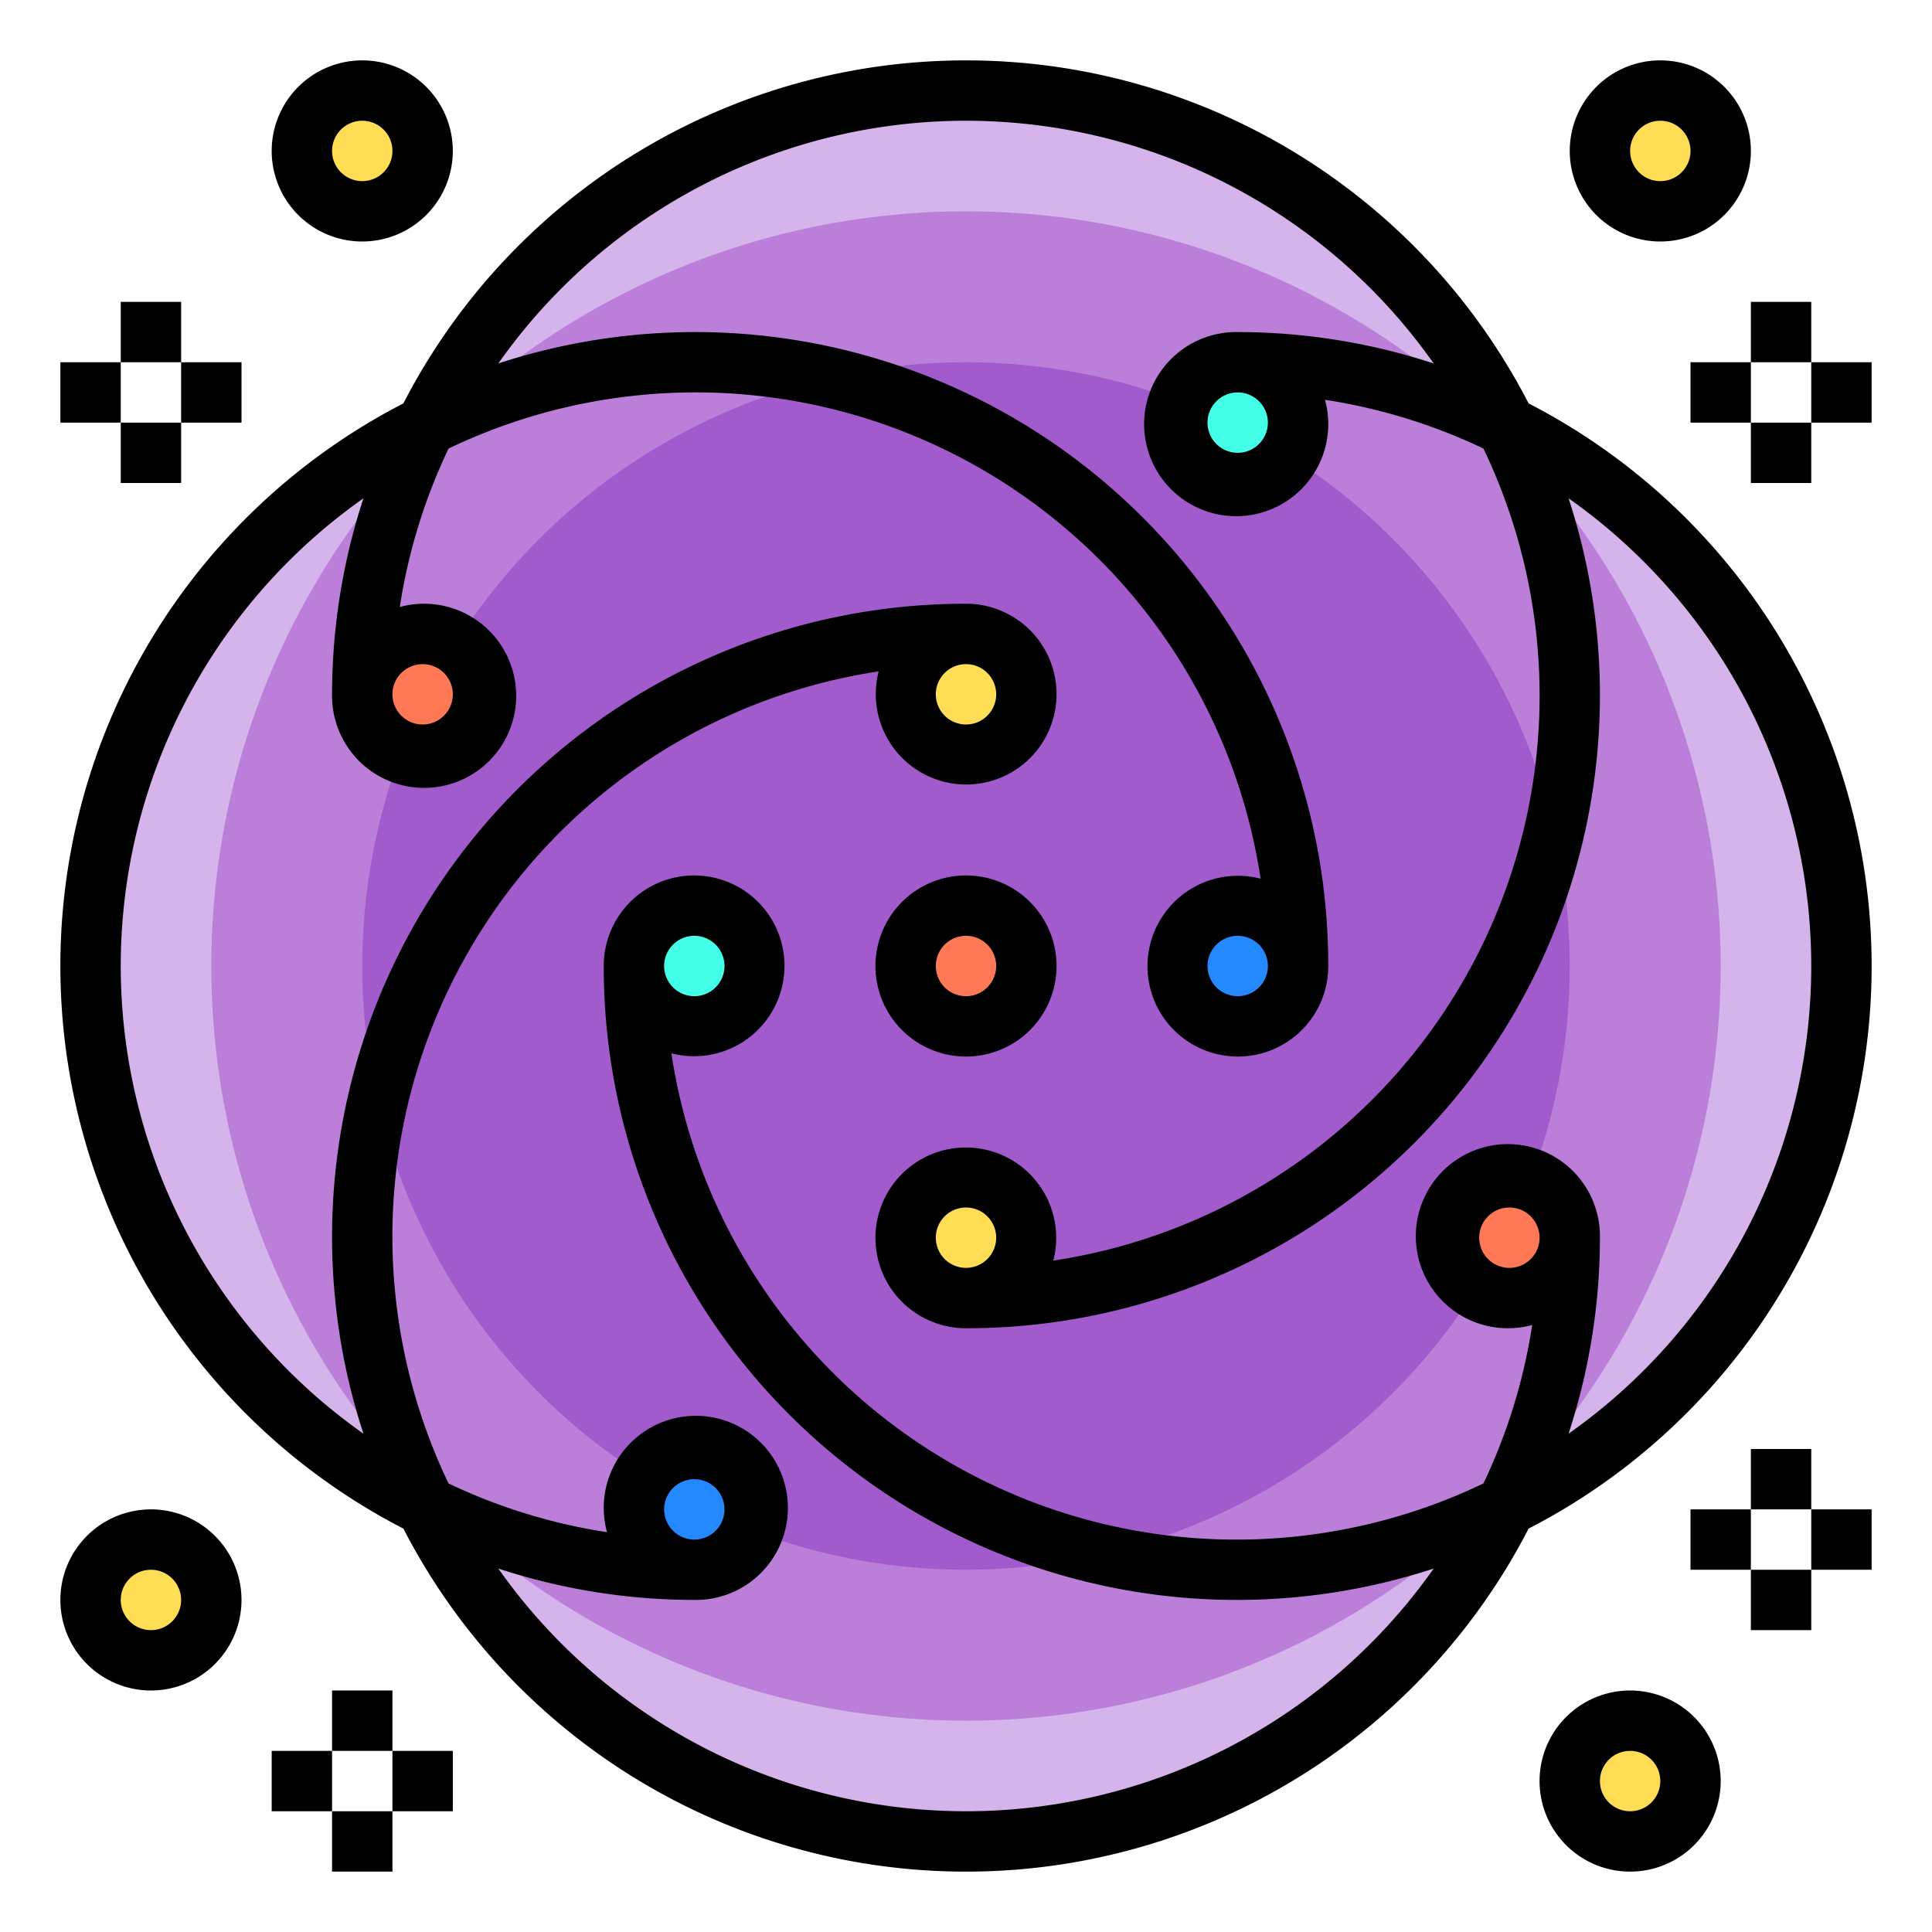 <!-- icon666.com - MILLIONS vector ICONS FREE --><svg viewBox="0 0 64 64" xmlns="http://www.w3.org/2000/svg"><g id="space"><path d="m61 32a19.986 19.986 0 0 1 -11.09 17.91 20.007 20.007 0 0 1 -35.82 0 20.007 20.007 0 0 1 0-35.82 20.007 20.007 0 0 1 35.82 0 19.986 19.986 0 0 1 11.09 17.91z" fill="#d5b4eb"></path><circle cx="32" cy="32" fill="#bb7fd9" r="25"></circle><circle cx="32" cy="32" fill="#a25bcd" r="20"></circle><circle cx="55" cy="5" fill="#ffde55" r="2"></circle><circle cx="54" cy="59" fill="#ffde55" r="2"></circle><path d="m52 41a1.275 1.275 0 0 1 -.01.2 2 2 0 1 1 .01-.2z" fill="#ff7956"></path><path d="m42.99 31.8a1.34 1.34 0 0 1 .01.2 2 2 0 1 1 -.01-.2z" fill="#2488ff"></path><path d="m41.2 12.01a2 2 0 1 1 -.2-.01 1.275 1.275 0 0 1 .2.01z" fill="#44ffe8"></path><path d="m32 21a2 2 0 1 1 -.2.01 1.34 1.34 0 0 1 .2-.01z" fill="#ffde55"></path><circle cx="32" cy="32" fill="#ff7956" r="2"></circle><path d="m32 39a2 2 0 0 1 .2 3.99 1.34 1.34 0 0 1 -.2.01 2 2 0 0 1 0-4z" fill="#ffde55"></path><path d="m23 30a2 2 0 1 1 -1.99 2.2 1.34 1.34 0 0 1 -.01-.2 2.006 2.006 0 0 1 2-2z" fill="#44ffe8"></path><path d="m23 48a2 2 0 0 1 0 4 1.275 1.275 0 0 1 -.2-.01 2 2 0 0 1 .2-3.99z" fill="#2488ff"></path><path d="m14 21a2 2 0 1 1 -2 2 1.275 1.275 0 0 1 .01-.2 2.006 2.006 0 0 1 1.99-1.8z" fill="#ff7956"></path><circle cx="12" cy="5" fill="#ffde55" r="2"></circle><circle cx="5" cy="53" fill="#ffde55" r="2"></circle><path d="m12 8a3 3 0 1 0 -3-3 3 3 0 0 0 3 3zm0-4a1 1 0 1 1 -1 1 1 1 0 0 1 1-1z"></path><path d="m32 35a3 3 0 1 0 -3-3 3 3 0 0 0 3 3zm0-4a1 1 0 1 1 -1 1 1 1 0 0 1 1-1z"></path><path d="m55 8a3 3 0 1 0 -3-3 3 3 0 0 0 3 3zm0-4a1 1 0 1 1 -1 1 1 1 0 0 1 1-1z"></path><path d="m5 50a3 3 0 1 0 3 3 3 3 0 0 0 -3-3zm0 4a1 1 0 1 1 1-1 1 1 0 0 1 -1 1z"></path><path d="m9 58h2v2h-2z"></path><path d="m11 56h2v2h-2z"></path><path d="m11 60h2v2h-2z"></path><path d="m13 58h2v2h-2z"></path><path d="m54 56a3 3 0 1 0 3 3 3 3 0 0 0 -3-3zm0 4a1 1 0 1 1 1-1 1 1 0 0 1 -1 1z"></path><path d="m56 12h2v2h-2z"></path><path d="m58 10h2v2h-2z"></path><path d="m58 14h2v2h-2z"></path><path d="m60 12h2v2h-2z"></path><path d="m56 50h2v2h-2z"></path><path d="m58 48h2v2h-2z"></path><path d="m58 52h2v2h-2z"></path><path d="m60 50h2v2h-2z"></path><path d="m2 12h2v2h-2z"></path><path d="m4 10h2v2h-2z"></path><path d="m4 14h2v2h-2z"></path><path d="m6 12h2v2h-2z"></path><path d="m50.637 13.363a20.965 20.965 0 0 0 -37.274 0 20.965 20.965 0 0 0 0 37.274 20.965 20.965 0 0 0 37.274 0 20.965 20.965 0 0 0 0-37.274zm1.324 34.129a20.9 20.9 0 0 0 1.039-6.492 3.05 3.05 0 1 0 -2.244 2.892 18.8 18.8 0 0 1 -1.615 5.249 18.928 18.928 0 0 1 -26.9-14.249 2.994 2.994 0 1 0 -2.241-2.892 20.973 20.973 0 0 0 27.492 19.961 18.947 18.947 0 0 1 -30.984 0 20.9 20.9 0 0 0 6.492 1.039 3.05 3.05 0 1 0 -2.892-2.244 18.8 18.8 0 0 1 -5.249-1.615 18.928 18.928 0 0 1 14.249-26.9 2.994 2.994 0 1 0 2.892-2.241 20.973 20.973 0 0 0 -19.961 27.492 18.947 18.947 0 0 1 0-30.984 20.9 20.9 0 0 0 -1.039 6.492 3.05 3.05 0 1 0 2.244-2.892 18.8 18.8 0 0 1 1.615-5.249 18.928 18.928 0 0 1 26.9 14.249 2.994 2.994 0 1 0 2.241 2.892 20.973 20.973 0 0 0 -27.492-19.961 18.947 18.947 0 0 1 30.984 0 20.9 20.9 0 0 0 -6.492-1.039 3.05 3.05 0 1 0 2.892 2.244 18.8 18.8 0 0 1 5.249 1.615 18.928 18.928 0 0 1 -14.249 26.9 2.994 2.994 0 1 0 -2.892 2.241 20.973 20.973 0 0 0 19.961-27.492 18.947 18.947 0 0 1 0 30.984zm-.961-6.492a1 1 0 1 1 -1-1 1 1 0 0 1 1 1zm-29-9a1 1 0 1 1 1 1 1 1 0 0 1 -1-1zm0 18a1 1 0 1 1 1 1 1 1 0 0 1 -1-1zm10-28a1 1 0 1 1 -1 1 1 1 0 0 1 1-1zm-19 1a1 1 0 1 1 1 1 1 1 0 0 1 -1-1zm29 9a1 1 0 1 1 -1-1 1 1 0 0 1 1 1zm0-18a1 1 0 1 1 -1-1 1 1 0 0 1 1 1zm-10 28a1 1 0 1 1 1-1 1 1 0 0 1 -1 1z"></path></g></svg>